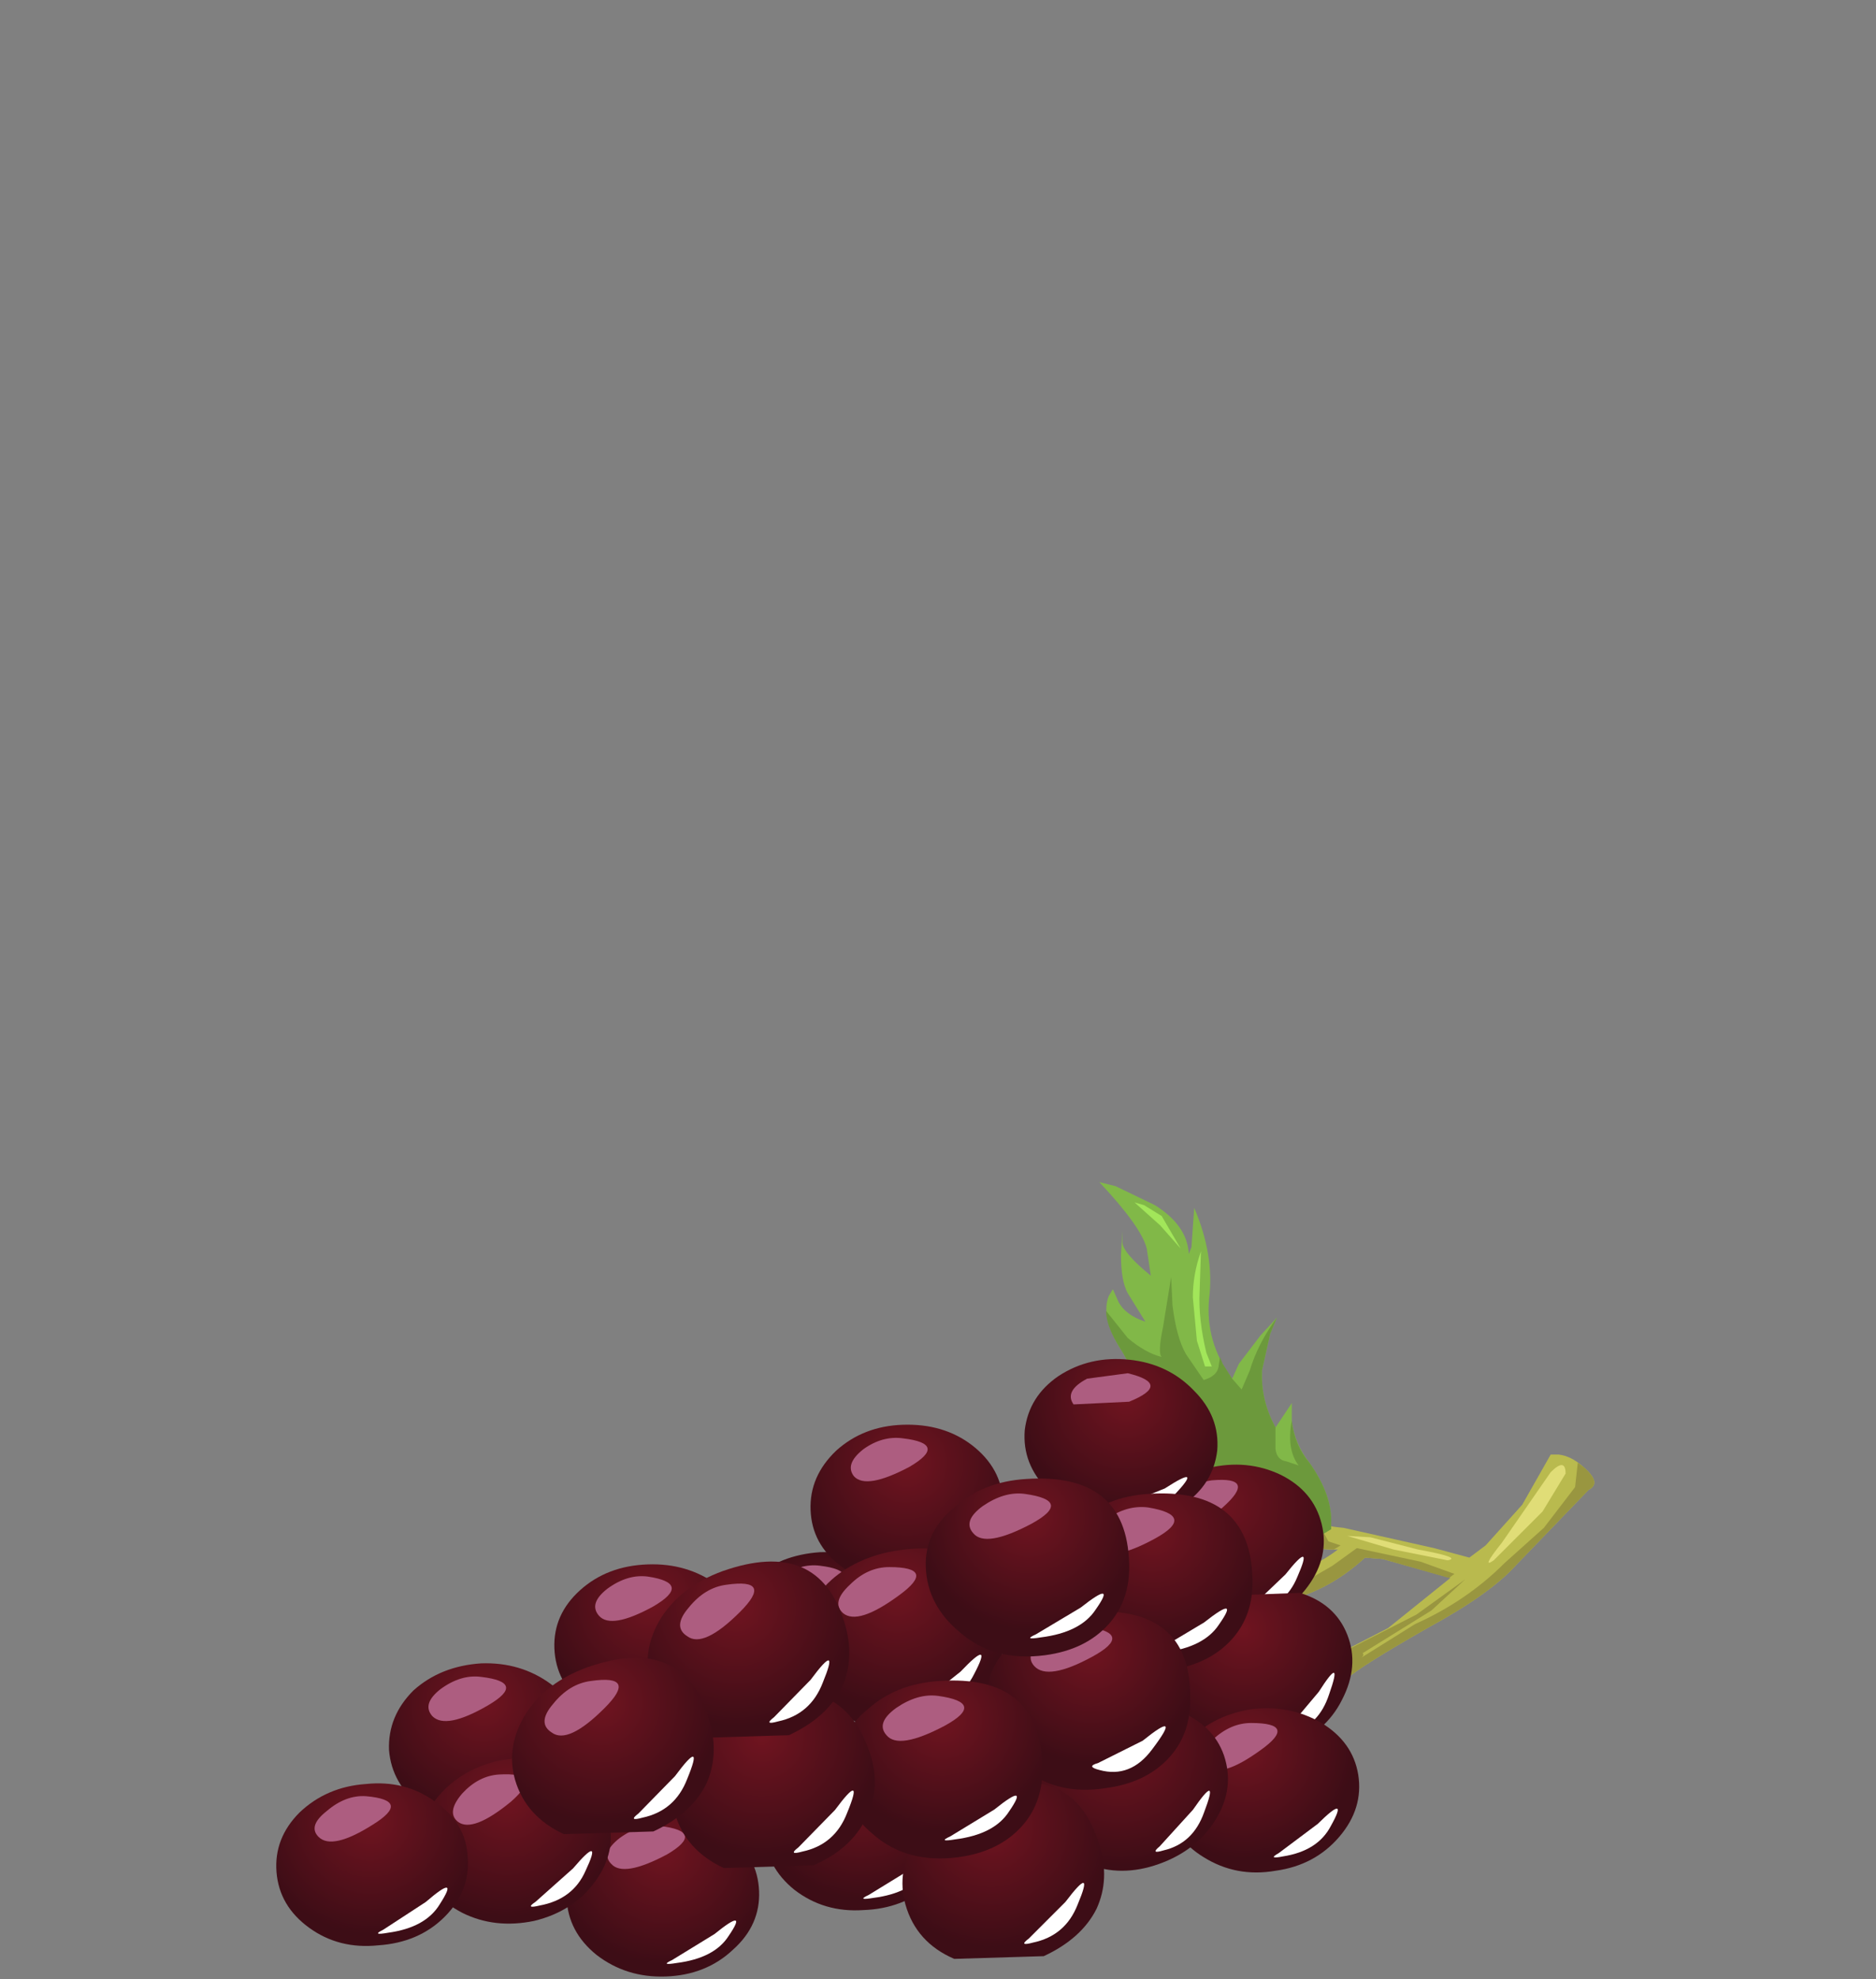 <?xml version="1.0" encoding="UTF-8" standalone="no"?>
<svg xmlns:xlink="http://www.w3.org/1999/xlink" height="73.0px" width="69.2px" xmlns="http://www.w3.org/2000/svg">
  <rect width="100%" height="100%" fill="#808080" stroke="none"/>
  <g transform="matrix(1.0, 0.0, 0.0, 1.0, 0.0, 0.0)">
    <use height="20.55" transform="matrix(1.0, 0.0, 0.0, 1.0, 26.8, 43.6)" width="32.0" xlink:href="#shape0"/>
    <use height="1.6" transform="matrix(1.0, 0.0, 0.0, 1.0, 30.5, 61.25)" width="2.55" xlink:href="#sprite0"/>
    <use height="6.0" transform="matrix(1.0, 0.0, 0.0, 1.0, 20.45, 57.7)" width="7.1" xlink:href="#shape2"/>
    <use height="1.65" transform="matrix(1.0, 0.0, 0.0, 1.0, 24.15, 61.6)" width="2.55" xlink:href="#sprite1"/>
    <use height="6.0" transform="matrix(1.0, 0.0, 0.0, 1.0, 29.9, 52.55)" width="7.1" xlink:href="#shape3"/>
    <use height="1.6" transform="matrix(1.0, 0.0, 0.0, 1.0, 33.55, 56.5)" width="2.55" xlink:href="#sprite2"/>
    <use height="6.05" transform="matrix(1.0, 0.0, 0.0, 1.0, 20.9, 66.85)" width="7.1" xlink:href="#shape4"/>
    <use height="1.6" transform="matrix(1.0, 0.0, 0.0, 1.0, 24.6, 70.85)" width="2.55" xlink:href="#sprite3"/>
    <use height="6.0" transform="matrix(1.0, 0.0, 0.0, 1.0, 14.35, 61.35)" width="7.1" xlink:href="#shape5"/>
    <use height="1.65" transform="matrix(1.0, 0.0, 0.0, 1.0, 18.1, 65.25)" width="2.55" xlink:href="#sprite4"/>
    <use height="6.1" transform="matrix(1.0, 0.0, 0.0, 1.0, 15.45, 64.85)" width="7.1" xlink:href="#shape6"/>
    <use height="2.05" transform="matrix(1.0, 0.0, 0.0, 1.0, 19.6, 68.3)" width="2.25" xlink:href="#sprite5"/>
    <use height="5.95" transform="matrix(1.0, 0.0, 0.0, 1.0, 10.2, 65.8)" width="7.05" xlink:href="#shape7"/>
    <use height="1.7" transform="matrix(1.0, 0.0, 0.0, 1.0, 13.95, 69.6)" width="2.55" xlink:href="#sprite6"/>
    <use height="6.0" transform="matrix(1.0, 0.0, 0.0, 1.0, 28.2, 64.45)" width="7.1" xlink:href="#shape8"/>
    <use height="1.6" transform="matrix(1.0, 0.0, 0.0, 1.0, 31.85, 68.45)" width="2.55" xlink:href="#sprite7"/>
    <use height="6.1" transform="matrix(1.0, 0.0, 0.0, 1.0, 41.75, 54.0)" width="7.1" xlink:href="#shape9"/>
    <use height="2.1" transform="matrix(1.0, 0.0, 0.0, 1.0, 45.95, 57.4)" width="2.15" xlink:href="#sprite8"/>
    <use height="5.95" transform="matrix(1.0, 0.0, 0.0, 1.0, 37.8, 50.15)" width="7.1" xlink:href="#shape10"/>
    <use height="1.3" transform="matrix(1.0, 0.0, 0.0, 1.0, 41.15, 54.5)" width="2.65" xlink:href="#sprite9"/>
    <use height="6.2" transform="matrix(1.0, 0.0, 0.0, 1.0, 42.9, 58.55)" width="7.0" xlink:href="#shape12"/>
    <use height="2.25" transform="matrix(1.0, 0.0, 0.0, 1.0, 47.4, 61.7)" width="1.85" xlink:href="#sprite10"/>
    <use height="6.05" transform="matrix(1.0, 0.0, 0.0, 1.0, 43.0, 63.0)" width="7.15" xlink:href="#shape13"/>
    <use height="1.8" transform="matrix(1.0, 0.0, 0.0, 1.0, 47.0, 66.7)" width="2.35" xlink:href="#sprite11"/>
    <use height="6.15" transform="matrix(1.0, 0.0, 0.0, 1.0, 38.25, 62.85)" width="7.05" xlink:href="#shape14"/>
    <use height="2.25" transform="matrix(1.0, 0.0, 0.0, 1.0, 42.65, 66.05)" width="2.0" xlink:href="#sprite12"/>
    <use height="6.85" transform="matrix(1.0, 0.0, 0.0, 1.0, 33.3, 65.75)" width="7.45" xlink:href="#shape15"/>
    <use height="2.25" transform="matrix(1.0, 0.0, 0.0, 1.0, 37.8, 69.45)" width="2.2" xlink:href="#sprite13"/>
    <use height="6.7" transform="matrix(1.0, 0.0, 0.0, 1.0, 29.5, 57.1)" width="7.5" xlink:href="#shape16"/>
    <use height="2.0" transform="matrix(1.0, 0.0, 0.0, 1.0, 33.75, 61.05)" width="2.45" xlink:href="#sprite14"/>
    <use height="6.55" transform="matrix(1.0, 0.0, 0.0, 1.0, 38.7, 55.1)" width="7.5" xlink:href="#shape17"/>
    <use height="1.65" transform="matrix(1.0, 0.0, 0.0, 1.0, 42.55, 59.35)" width="2.7" xlink:href="#sprite15"/>
    <use height="6.55" transform="matrix(1.0, 0.0, 0.0, 1.0, 36.4, 59.45)" width="7.5" xlink:href="#shape18"/>
    <use height="1.65" transform="matrix(1.0, 0.0, 0.0, 1.0, 40.3, 63.7)" width="2.7" xlink:href="#sprite16"/>
    <use height="6.55" transform="matrix(1.0, 0.0, 0.0, 1.0, 34.15, 54.55)" width="7.5" xlink:href="#shape19"/>
    <use height="1.65" transform="matrix(1.0, 0.0, 0.0, 1.0, 38.0, 58.8)" width="2.7" xlink:href="#sprite17"/>
    <use height="6.55" transform="matrix(1.0, 0.0, 0.0, 1.0, 30.95, 62.0)" width="7.5" xlink:href="#shape19"/>
    <use height="1.65" transform="matrix(1.0, 0.0, 0.0, 1.0, 34.85, 66.25)" width="2.65" xlink:href="#sprite18"/>
    <use height="6.85" transform="matrix(1.0, 0.0, 0.0, 1.0, 24.8, 62.4)" width="7.45" xlink:href="#shape20"/>
    <use height="2.3" transform="matrix(1.0, 0.0, 0.0, 1.0, 29.3, 66.05)" width="2.2" xlink:href="#sprite19"/>
    <use height="6.85" transform="matrix(1.0, 0.0, 0.0, 1.0, 23.9, 57.6)" width="7.45" xlink:href="#shape21"/>
    <use height="2.3" transform="matrix(1.0, 0.0, 0.0, 1.0, 28.4, 61.25)" width="2.2" xlink:href="#sprite20"/>
    <use height="6.85" transform="matrix(1.0, 0.0, 0.0, 1.0, 18.9, 61.15)" width="7.45" xlink:href="#shape21"/>
    <use height="2.3" transform="matrix(1.0, 0.0, 0.0, 1.0, 23.4, 64.8)" width="2.2" xlink:href="#sprite21"/>
  </g>
  <defs>
    <g id="shape0" transform="matrix(1.0, 0.0, 0.0, 1.0, -26.8, -43.6)">
      <path d="M58.6 54.95 L55.9 57.75 Q54.95 58.8 52.65 60.05 50.2 61.45 49.7 61.9 L48.25 63.5 47.8 64.15 47.8 61.8 51.2 60.05 53.5 58.2 51.0 57.5 50.35 57.45 Q49.1 58.6 47.6 59.0 L46.15 59.4 46.0 58.4 46.95 58.3 Q48.45 57.85 49.35 57.15 48.3 57.2 47.25 56.65 L45.85 55.55 45.15 54.9 46.6 55.55 Q48.3 56.25 49.55 56.35 L52.9 57.1 54.2 57.45 54.8 57.0 56.15 55.5 57.2 53.65 57.5 53.65 Q57.95 53.7 58.4 54.1 59.1 54.7 58.6 54.95" fill="#b9ba4e" fill-rule="evenodd" stroke="none"/>
      <path d="M49.2 57.15 Q48.15 57.15 47.25 56.65 L46.95 56.45 47.95 56.0 48.65 56.2 49.0 56.85 49.45 57.0 49.2 57.15" fill="#999640" fill-rule="evenodd" stroke="none"/>
      <path d="M58.4 54.1 Q59.1 54.7 58.6 54.95 L55.9 57.75 Q54.95 58.8 52.65 60.05 50.2 61.45 49.7 61.9 L48.25 63.5 47.8 64.15 47.8 61.8 49.8 60.8 Q50.5 60.95 50.2 61.15 L52.2 59.9 Q54.1 59.05 55.5 57.65 L56.95 56.35 58.1 54.85 58.2 53.95 58.4 54.1" fill="#999640" fill-rule="evenodd" stroke="none"/>
      <path d="M52.4 57.6 L53.65 58.05 53.45 58.2 51.0 57.5 50.35 57.45 Q49.1 58.6 47.6 59.0 L46.15 59.4 46.0 58.35 46.95 58.3 47.7 58.0 47.7 58.5 48.2 58.3 49.15 57.75 50.05 57.1 52.4 57.6" fill="#999640" fill-rule="evenodd" stroke="none"/>
      <path d="M54.05 58.25 L52.8 59.4 49.9 61.2 49.8 60.8 52.25 59.55 54.05 58.25" fill="#999640" fill-rule="evenodd" stroke="none"/>
      <path d="M57.75 54.35 L56.9 55.75 55.1 57.55 Q54.6 57.9 55.4 56.9 L57.2 54.3 Q57.75 53.75 57.75 54.35" fill="#e0dd77" fill-rule="evenodd" stroke="none"/>
      <path d="M51.4 57.15 L49.7 56.65 50.55 56.7 52.3 57.15 Q53.95 57.45 53.4 57.55 L51.4 57.15" fill="#e0dd77" fill-rule="evenodd" stroke="none"/>
      <path d="M47.1 48.6 L46.85 49.2 46.55 50.55 Q46.5 51.65 47.05 52.65 L47.65 51.75 47.65 52.4 Q47.75 53.25 48.3 53.95 49.15 55.15 49.1 56.2 L49.1 56.4 47.15 57.6 44.25 57.45 Q43.55 57.2 43.0 56.1 42.55 55.1 42.5 54.25 42.35 51.3 41.3 49.7 40.6 48.55 40.9 47.8 L41.05 47.55 41.25 48.0 Q41.5 48.5 42.25 48.75 L41.6 47.7 Q41.35 47.25 41.35 46.3 L41.4 45.4 41.4 45.8 Q41.4 46.2 42.45 47.05 L42.3 46.05 Q42.1 45.25 40.55 43.6 L41.15 43.75 42.6 44.45 Q43.8 45.2 43.85 46.25 L43.95 46.0 44.05 44.55 Q44.8 46.3 44.6 47.9 44.45 49.5 45.45 50.85 L45.7 50.3 46.5 49.25 47.1 48.6" fill="#81b848" fill-rule="evenodd" stroke="none"/>
      <path d="M47.1 48.6 L46.85 49.2 46.55 50.55 Q46.5 51.65 47.05 52.65 L47.05 53.45 Q47.1 53.85 47.45 53.9 L47.9 54.05 Q47.45 53.45 47.65 52.4 47.75 53.3 48.3 53.95 49.15 55.15 49.1 56.2 L49.1 56.4 47.15 57.6 44.25 57.45 Q43.55 57.2 43.0 56.1 42.55 55.1 42.5 54.25 42.35 51.3 41.3 49.7 40.8 48.9 40.8 48.35 L41.6 49.35 Q42.25 49.9 42.85 50.05 42.7 49.9 42.9 48.95 L43.2 47.1 43.25 48.15 Q43.4 49.35 43.75 49.95 L44.4 50.9 Q44.9 50.75 44.95 50.4 L45.0 50.05 45.1 50.3 45.45 50.85 45.8 51.25 46.1 50.55 Q46.4 49.55 47.1 48.6" fill="#6c993c" fill-rule="evenodd" stroke="none"/>
      <path d="M43.55 46.05 L42.8 45.2 41.85 44.35 42.2 44.45 42.85 44.85 43.55 46.05" fill="#a2e65a" fill-rule="evenodd" stroke="none"/>
      <path d="M44.5 49.9 L44.7 50.4 44.45 50.4 44.15 49.45 44.0 47.85 Q44.0 47.0 44.3 46.15 L44.25 47.65 Q44.2 48.65 44.5 49.9" fill="#a2e65a" fill-rule="evenodd" stroke="none"/>
      <path d="M33.9 60.15 Q33.95 61.4 32.95 62.3 31.9 63.25 30.45 63.3 29.0 63.35 27.9 62.5 26.85 61.65 26.8 60.4 26.75 59.15 27.75 58.25 28.75 57.35 30.25 57.25 31.7 57.2 32.8 58.05 33.85 58.9 33.9 60.15" fill="url(#gradient0)" fill-rule="evenodd" stroke="none"/>
      <path d="M30.25 57.75 Q31.9 57.95 30.45 58.8 28.9 59.65 28.45 59.15 28.05 58.75 28.75 58.2 29.5 57.65 30.25 57.75" fill="#ad5d80" fill-rule="evenodd" stroke="none"/>
    </g>
    <radialGradient cx="0" cy="0" gradientTransform="matrix(0.004, 0.0, 0.0, -0.004, 30.35, 60.25)" gradientUnits="userSpaceOnUse" id="gradient0" r="819.2" spreadMethod="pad">
      <stop offset="0.0" stop-color="#701420"/>
      <stop offset="1.0" stop-color="#3d0d16"/>
    </radialGradient>
    <g id="sprite0" transform="matrix(1.0, 0.0, 0.0, 1.0, -0.1, 0.25)">
      <use height="2.25" transform="matrix(1.159, 0.0, 0.0, 0.711, 0.116, -0.263)" width="2.2" xlink:href="#shape1"/>
    </g>
    <g id="shape1" transform="matrix(1.0, 0.0, 0.0, 1.0, -0.1, 0.3)">
      <path d="M2.05 0.5 Q1.6 1.65 0.4 1.9 -0.15 2.05 0.25 1.75 L1.6 0.4 Q2.7 -1.05 2.05 0.5" fill="#ffffff" fill-rule="evenodd" stroke="none"/>
    </g>
    <g id="shape2" transform="matrix(1.0, 0.0, 0.0, 1.0, -20.45, -57.7)">
      <path d="M27.55 60.55 Q27.6 61.8 26.6 62.7 25.55 63.65 24.1 63.7 22.65 63.75 21.55 62.9 20.5 62.05 20.45 60.8 20.4 59.55 21.4 58.65 22.4 57.75 23.9 57.7 25.35 57.65 26.45 58.45 27.5 59.3 27.55 60.55" fill="url(#gradient1)" fill-rule="evenodd" stroke="none"/>
      <path d="M23.9 58.15 Q25.55 58.4 24.1 59.25 22.55 60.1 22.1 59.6 21.7 59.15 22.4 58.6 23.15 58.05 23.9 58.15" fill="#ad5d80" fill-rule="evenodd" stroke="none"/>
    </g>
    <radialGradient cx="0" cy="0" gradientTransform="matrix(9.0E-4, 0.005, 0.005, -9.0E-4, 24.0, 59.05)" gradientUnits="userSpaceOnUse" id="gradient1" r="819.2" spreadMethod="pad">
      <stop offset="0.0" stop-color="#701420"/>
      <stop offset="1.0" stop-color="#3d0d16"/>
    </radialGradient>
    <g id="sprite1" transform="matrix(1.0, 0.0, 0.0, 1.0, -0.1, 0.3)">
      <use height="2.25" transform="matrix(1.159, 0.0, 0.0, 0.733, 0.116, -0.32)" width="2.2" xlink:href="#shape1"/>
    </g>
    <g id="shape3" transform="matrix(1.0, 0.0, 0.0, 1.0, -29.9, -52.55)">
      <path d="M37.0 55.4 Q37.05 56.65 36.05 57.55 35.0 58.5 33.55 58.55 32.1 58.6 31.0 57.75 29.95 56.95 29.9 55.7 29.85 54.45 30.85 53.5 31.85 52.6 33.3 52.55 34.8 52.5 35.85 53.3 36.95 54.15 37.0 55.4" fill="url(#gradient2)" fill-rule="evenodd" stroke="none"/>
      <path d="M33.3 53.05 Q35.0 53.25 33.55 54.1 31.95 54.95 31.5 54.45 31.15 54.0 31.85 53.45 32.55 52.95 33.3 53.05" fill="#ad5d80" fill-rule="evenodd" stroke="none"/>
    </g>
    <radialGradient cx="0" cy="0" gradientTransform="matrix(9.0E-4, 0.005, 0.005, -9.0E-4, 33.45, 53.95)" gradientUnits="userSpaceOnUse" id="gradient2" r="819.2" spreadMethod="pad">
      <stop offset="0.0" stop-color="#701420"/>
      <stop offset="1.0" stop-color="#3d0d16"/>
    </radialGradient>
    <g id="sprite2" transform="matrix(1.0, 0.0, 0.0, 1.0, -0.05, 0.25)">
      <use height="2.25" transform="matrix(1.159, 0.0, 0.0, 0.711, 0.066, -0.263)" width="2.2" xlink:href="#shape1"/>
    </g>
    <g id="shape4" transform="matrix(1.0, 0.0, 0.0, 1.0, -20.9, -66.85)">
      <path d="M28.0 69.75 Q28.05 71.0 27.05 71.9 26.05 72.85 24.55 72.9 23.1 72.95 22.0 72.1 20.95 71.25 20.9 70.0 20.85 68.75 21.85 67.85 22.85 66.95 24.35 66.85 25.8 66.8 26.9 67.65 27.95 68.5 28.0 69.75" fill="url(#gradient3)" fill-rule="evenodd" stroke="none"/>
      <path d="M24.35 67.35 Q26.05 67.55 24.6 68.4 23.0 69.25 22.55 68.75 22.15 68.35 22.85 67.8 23.6 67.25 24.35 67.35" fill="#ad5d80" fill-rule="evenodd" stroke="none"/>
    </g>
    <radialGradient cx="0" cy="0" gradientTransform="matrix(9.0E-4, 0.005, 0.005, -9.0E-4, 24.45, 68.25)" gradientUnits="userSpaceOnUse" id="gradient3" r="819.2" spreadMethod="pad">
      <stop offset="0.0" stop-color="#701420"/>
      <stop offset="1.0" stop-color="#3d0d16"/>
    </radialGradient>
    <g id="sprite3" transform="matrix(1.0, 0.0, 0.0, 1.0, -0.1, 0.25)">
      <use height="2.25" transform="matrix(1.159, 0.0, 0.0, 0.711, 0.116, -0.263)" width="2.2" xlink:href="#shape1"/>
    </g>
    <g id="shape5" transform="matrix(1.0, 0.0, 0.0, 1.0, -14.35, -61.35)">
      <path d="M21.45 64.15 Q21.55 65.4 20.55 66.35 19.55 67.3 18.1 67.35 16.6 67.45 15.55 66.65 14.45 65.8 14.35 64.55 14.3 63.3 15.25 62.35 16.25 61.45 17.75 61.35 19.2 61.3 20.3 62.1 21.4 62.9 21.45 64.15" fill="url(#gradient4)" fill-rule="evenodd" stroke="none"/>
      <path d="M17.75 61.85 Q19.45 62.05 18.0 62.9 16.45 63.8 15.95 63.3 15.55 62.85 16.25 62.3 17.0 61.75 17.75 61.85" fill="#ad5d80" fill-rule="evenodd" stroke="none"/>
    </g>
    <radialGradient cx="0" cy="0" gradientTransform="matrix(0.001, 0.005, 0.005, -0.001, 17.85, 62.75)" gradientUnits="userSpaceOnUse" id="gradient4" r="819.2" spreadMethod="pad">
      <stop offset="0.0" stop-color="#701420"/>
      <stop offset="1.0" stop-color="#3d0d16"/>
    </radialGradient>
    <g id="sprite4" transform="matrix(1.0, 0.0, 0.0, 1.0, -0.05, 0.25)">
      <use height="2.25" transform="matrix(1.159, 0.0, 0.0, 0.733, 0.066, -0.27)" width="2.2" xlink:href="#shape1"/>
    </g>
    <g id="shape6" transform="matrix(1.0, 0.0, 0.0, 1.0, -15.45, -64.85)">
      <path d="M22.45 67.1 Q22.75 68.3 21.95 69.4 21.15 70.5 19.7 70.85 18.25 71.15 17.05 70.55 15.8 69.9 15.55 68.7 15.25 67.5 16.05 66.4 16.9 65.3 18.35 64.95 19.8 64.65 21.0 65.3 22.2 65.9 22.45 67.1" fill="url(#gradient5)" fill-rule="evenodd" stroke="none"/>
      <path d="M18.4 65.45 Q20.1 65.35 18.85 66.45 17.45 67.6 16.9 67.2 16.45 66.85 17.05 66.15 17.65 65.5 18.4 65.45" fill="#ad5d80" fill-rule="evenodd" stroke="none"/>
    </g>
    <radialGradient cx="0" cy="0" gradientTransform="matrix(0.002, 0.005, 0.005, -0.002, 18.7, 66.3)" gradientUnits="userSpaceOnUse" id="gradient5" r="819.2" spreadMethod="pad">
      <stop offset="0.0" stop-color="#701420"/>
      <stop offset="1.0" stop-color="#3d0d16"/>
    </radialGradient>
    <g id="sprite5" transform="matrix(1.0, 0.0, 0.0, 1.0, -0.05, 0.35)">
      <use height="2.25" transform="matrix(1.023, 0.0, 0.0, 0.911, 0.052, -0.373)" width="2.2" xlink:href="#shape1"/>
    </g>
    <g id="shape7" transform="matrix(1.0, 0.0, 0.0, 1.0, -10.2, -65.8)">
      <path d="M17.25 68.5 Q17.35 69.75 16.4 70.7 15.45 71.65 13.95 71.75 12.5 71.9 11.4 71.1 10.3 70.3 10.2 69.05 10.1 67.8 11.05 66.85 12.05 65.9 13.5 65.8 14.95 65.65 16.05 66.45 17.2 67.25 17.25 68.5" fill="url(#gradient6)" fill-rule="evenodd" stroke="none"/>
      <path d="M13.5 66.25 Q15.2 66.4 13.75 67.3 12.25 68.25 11.75 67.75 11.35 67.35 12.05 66.8 12.75 66.2 13.5 66.25" fill="#ad5d80" fill-rule="evenodd" stroke="none"/>
    </g>
    <radialGradient cx="0" cy="0" gradientTransform="matrix(0.001, 0.005, 0.005, -0.001, 13.65, 67.15)" gradientUnits="userSpaceOnUse" id="gradient6" r="819.2" spreadMethod="pad">
      <stop offset="0.0" stop-color="#701420"/>
      <stop offset="1.0" stop-color="#3d0d16"/>
    </radialGradient>
    <g id="sprite6" transform="matrix(1.0, 0.0, 0.0, 1.0, -0.05, 0.3)">
      <use height="2.25" transform="matrix(1.159, 0.0, 0.0, 0.756, 0.066, -0.277)" width="2.2" xlink:href="#shape1"/>
    </g>
    <g id="shape8" transform="matrix(1.0, 0.0, 0.0, 1.0, -28.2, -64.45)">
      <path d="M35.3 67.35 Q35.35 68.6 34.35 69.5 33.3 70.4 31.85 70.45 30.4 70.55 29.3 69.7 28.25 68.85 28.2 67.6 28.15 66.35 29.15 65.45 30.15 64.55 31.6 64.45 33.1 64.4 34.2 65.25 35.25 66.1 35.3 67.35" fill="url(#gradient7)" fill-rule="evenodd" stroke="none"/>
      <path d="M31.6 64.95 Q33.3 65.15 31.85 66.0 30.25 66.85 29.8 66.35 29.45 65.9 30.15 65.4 30.85 64.85 31.6 64.95" fill="#ffffff" fill-rule="evenodd" stroke="none"/>
    </g>
    <radialGradient cx="0" cy="0" gradientTransform="matrix(9.0E-4, 0.005, 0.005, -9.0E-4, 31.75, 65.85)" gradientUnits="userSpaceOnUse" id="gradient7" r="819.2" spreadMethod="pad">
      <stop offset="0.0" stop-color="#701420"/>
      <stop offset="1.0" stop-color="#3d0d16"/>
    </radialGradient>
    <g id="sprite7" transform="matrix(1.0, 0.0, 0.0, 1.0, -0.05, 0.25)">
      <use height="2.25" transform="matrix(1.159, 0.0, 0.0, 0.711, 0.066, -0.263)" width="2.2" xlink:href="#shape1"/>
    </g>
    <g id="shape9" transform="matrix(1.0, 0.0, 0.0, 1.0, -41.75, -54.0)">
      <path d="M48.75 56.2 Q49.05 57.4 48.25 58.5 47.45 59.6 46.0 59.95 L43.35 59.7 Q42.15 59.1 41.85 57.9 41.55 56.7 42.35 55.6 43.15 54.5 44.55 54.15 46.0 53.8 47.25 54.4 48.45 55.0 48.75 56.2" fill="url(#gradient8)" fill-rule="evenodd" stroke="none"/>
      <path d="M44.7 54.6 Q46.4 54.45 45.1 55.6 43.75 56.8 43.2 56.35 42.75 56.0 43.35 55.35 43.95 54.7 44.7 54.6" fill="#ad5d80" fill-rule="evenodd" stroke="none"/>
    </g>
    <radialGradient cx="0" cy="0" gradientTransform="matrix(0.002, 0.005, 0.005, -0.002, 44.95, 55.45)" gradientUnits="userSpaceOnUse" id="gradient8" r="819.2" spreadMethod="pad">
      <stop offset="0.0" stop-color="#701420"/>
      <stop offset="1.0" stop-color="#3d0d16"/>
    </radialGradient>
    <g id="sprite8" transform="matrix(1.0, 0.0, 0.0, 1.0, -0.1, 0.35)">
      <use height="2.25" transform="matrix(0.977, 0.0, 0.0, 0.933, 0.098, -0.33)" width="2.2" xlink:href="#shape1"/>
    </g>
    <g id="shape10" transform="matrix(1.0, 0.0, 0.0, 1.0, -37.8, -50.15)">
      <path d="M44.9 53.5 Q44.75 54.75 43.65 55.5 42.5 56.25 41.05 56.1 39.6 55.95 38.65 54.95 37.7 54.0 37.8 52.75 37.95 51.5 39.05 50.75 40.2 50.0 41.65 50.15 43.1 50.3 44.05 51.3 45.0 52.25 44.9 53.5" fill="url(#gradient9)" fill-rule="evenodd" stroke="none"/>
      <path d="M41.6 50.65 Q43.25 51.05 41.65 51.7 L39.6 51.8 Q39.25 51.3 40.1 50.85 L41.6 50.65" fill="#ad5d80" fill-rule="evenodd" stroke="none"/>
    </g>
    <radialGradient cx="0" cy="0" gradientTransform="matrix(2.0E-4, 0.005, 0.005, -2.0E-4, 41.55, 51.55)" gradientUnits="userSpaceOnUse" id="gradient9" r="819.2" spreadMethod="pad">
      <stop offset="0.0" stop-color="#701420"/>
      <stop offset="1.0" stop-color="#3d0d16"/>
    </radialGradient>
    <g id="sprite9" transform="matrix(1.0, 0.0, 0.0, 1.0, -0.1, 0.15)">
      <use height="1.3" transform="matrix(0.982, 0.0, 0.0, 1.0, 0.098, -0.15)" width="2.7" xlink:href="#shape11"/>
    </g>
    <g id="shape11" transform="matrix(1.0, 0.0, 0.0, 1.0, -0.1, 0.2)">
      <path d="M2.3 0.45 Q1.5 1.3 0.35 1.05 -0.15 0.95 0.3 0.85 L1.95 0.2 Q3.45 -0.75 2.3 0.45" fill="#ffffff" fill-rule="evenodd" stroke="none"/>
    </g>
    <g id="shape12" transform="matrix(1.0, 0.0, 0.0, 1.0, -42.9, -58.55)">
      <path d="M49.7 60.3 Q50.15 61.45 49.5 62.7 48.9 63.9 47.5 64.45 L44.85 64.55 Q43.55 64.1 43.1 62.95 42.65 61.8 43.3 60.6 43.9 59.4 45.3 58.85 L47.95 58.75 Q49.25 59.15 49.7 60.3" fill="url(#gradient10)" fill-rule="evenodd" stroke="none"/>
    </g>
    <radialGradient cx="0" cy="0" gradientTransform="matrix(0.003, 0.004, 0.004, -0.003, 45.85, 60.1)" gradientUnits="userSpaceOnUse" id="gradient10" r="819.2" spreadMethod="pad">
      <stop offset="0.0" stop-color="#701420"/>
      <stop offset="1.0" stop-color="#3d0d16"/>
    </radialGradient>
    <g id="sprite10" transform="matrix(1.0, 0.0, 0.0, 1.0, -0.1, 0.3)">
      <use height="2.25" transform="matrix(0.841, 0.0, 0.0, 1.0, 0.084, -0.3)" width="2.2" xlink:href="#shape1"/>
    </g>
    <g id="shape13" transform="matrix(1.0, 0.0, 0.0, 1.0, -43.0, -63.0)">
      <path d="M50.1 65.45 Q50.3 66.7 49.4 67.75 48.5 68.8 47.05 69.0 45.6 69.25 44.4 68.5 43.25 67.8 43.05 66.55 42.85 65.35 43.75 64.3 44.65 63.3 46.1 63.05 47.55 62.85 48.75 63.55 49.9 64.25 50.1 65.45" fill="url(#gradient11)" fill-rule="evenodd" stroke="none"/>
      <path d="M46.15 63.55 Q47.9 63.55 46.5 64.55 45.05 65.6 44.55 65.15 44.1 64.75 44.75 64.15 45.4 63.55 46.15 63.55" fill="#ad5d80" fill-rule="evenodd" stroke="none"/>
    </g>
    <radialGradient cx="0" cy="0" gradientTransform="matrix(0.003, 0.004, 0.004, -0.003, 45.85, 64.45)" gradientUnits="userSpaceOnUse" id="gradient11" r="819.2" spreadMethod="pad">
      <stop offset="0.0" stop-color="#701420"/>
      <stop offset="1.0" stop-color="#3d0d16"/>
    </radialGradient>
    <g id="sprite11" transform="matrix(1.0, 0.0, 0.0, 1.0, -0.1, 0.25)">
      <use height="2.25" transform="matrix(1.068, 0.0, 0.0, 0.8, 0.107, -0.24)" width="2.2" xlink:href="#shape1"/>
    </g>
    <g id="shape14" transform="matrix(1.0, 0.0, 0.0, 1.0, -38.25, -62.85)">
      <path d="M45.15 64.75 Q45.55 65.95 44.85 67.1 44.15 68.25 42.75 68.75 41.35 69.25 40.1 68.75 38.8 68.25 38.4 67.05 38.0 65.9 38.7 64.7 39.4 63.55 40.8 63.1 42.2 62.6 43.45 63.1 44.75 63.6 45.15 64.75" fill="url(#gradient12)" fill-rule="evenodd" stroke="none"/>
      <path d="M40.95 63.55 Q42.6 63.25 41.45 64.5 40.2 65.8 39.6 65.4 39.1 65.1 39.7 64.4 40.2 63.65 40.95 63.55" fill="#ffffff" fill-rule="evenodd" stroke="none"/>
    </g>
    <radialGradient cx="0" cy="0" gradientTransform="matrix(0.002, 0.005, 0.005, -0.002, 41.3, 64.4)" gradientUnits="userSpaceOnUse" id="gradient12" r="819.2" spreadMethod="pad">
      <stop offset="0.0" stop-color="#701420"/>
      <stop offset="1.0" stop-color="#3d0d16"/>
    </radialGradient>
    <g id="sprite12" transform="matrix(1.0, 0.0, 0.0, 1.0, -0.1, 0.35)">
      <use height="2.25" transform="matrix(0.909, 0.0, 0.0, 1.0, 0.091, -0.35)" width="2.2" xlink:href="#shape1"/>
    </g>
    <g id="shape15" transform="matrix(1.0, 0.0, 0.0, 1.0, -33.3, -65.75)">
      <path d="M40.55 68.05 Q40.95 69.3 40.45 70.4 39.9 71.5 38.5 72.15 L35.2 72.25 Q33.8 71.65 33.4 70.25 33.05 69.0 33.8 67.8 34.6 66.65 36.05 66.1 39.6 64.85 40.55 68.05" fill="url(#gradient13)" fill-rule="evenodd" stroke="none"/>
    </g>
    <radialGradient cx="0" cy="0" gradientTransform="matrix(0.002, 0.005, 0.005, -0.002, 36.55, 67.4)" gradientUnits="userSpaceOnUse" id="gradient13" r="819.2" spreadMethod="pad">
      <stop offset="0.0" stop-color="#701420"/>
      <stop offset="1.0" stop-color="#3d0d16"/>
    </radialGradient>
    <g id="sprite13" transform="matrix(1.0, 0.0, 0.0, 1.0, -0.1, 0.3)">
      <use height="2.25" transform="matrix(1.0, 0.0, 0.0, 1.0, 0.1, -0.3)" width="2.2" xlink:href="#shape1"/>
    </g>
    <g id="shape16" transform="matrix(1.0, 0.0, 0.0, 1.0, -29.5, -57.1)">
      <path d="M36.95 59.8 Q37.2 61.15 36.5 62.15 35.85 63.15 34.35 63.6 32.5 64.15 31.1 63.25 29.8 62.45 29.55 61.0 29.35 59.7 30.3 58.65 31.2 57.6 32.75 57.25 36.5 56.5 36.95 59.8" fill="url(#gradient14)" fill-rule="evenodd" stroke="none"/>
      <path d="M32.8 57.8 Q34.6 57.8 33.15 58.85 31.65 59.95 31.1 59.5 30.65 59.1 31.35 58.45 32.0 57.8 32.8 57.8" fill="#ad5d80" fill-rule="evenodd" stroke="none"/>
    </g>
    <radialGradient cx="0" cy="0" gradientTransform="matrix(0.002, 0.005, 0.005, -0.002, 33.1, 58.65)" gradientUnits="userSpaceOnUse" id="gradient14" r="819.2" spreadMethod="pad">
      <stop offset="0.0" stop-color="#701420"/>
      <stop offset="1.0" stop-color="#3d0d16"/>
    </radialGradient>
    <g id="sprite14" transform="matrix(1.0, 0.0, 0.0, 1.0, -0.1, 0.3)">
      <use height="2.25" transform="matrix(1.114, 0.0, 0.0, 0.889, 0.111, -0.317)" width="2.2" xlink:href="#shape1"/>
    </g>
    <g id="shape17" transform="matrix(1.0, 0.0, 0.0, 1.0, -38.7, -55.1)">
      <path d="M46.2 58.2 Q46.25 59.55 45.45 60.45 44.6 61.4 43.1 61.6 41.2 61.85 39.9 60.75 38.75 59.8 38.7 58.35 38.65 57.05 39.75 56.15 40.8 55.2 42.35 55.1 46.1 54.85 46.2 58.2" fill="url(#gradient15)" fill-rule="evenodd" stroke="none"/>
      <path d="M42.35 55.6 Q44.15 55.9 42.6 56.75 40.95 57.65 40.45 57.1 40.0 56.65 40.8 56.05 41.55 55.5 42.35 55.6" fill="#ad5d80" fill-rule="evenodd" stroke="none"/>
    </g>
    <radialGradient cx="0" cy="0" gradientTransform="matrix(9.0E-4, 0.005, 0.005, -9.0E-4, 42.5, 56.5)" gradientUnits="userSpaceOnUse" id="gradient15" r="819.2" spreadMethod="pad">
      <stop offset="0.0" stop-color="#701420"/>
      <stop offset="1.0" stop-color="#3d0d16"/>
    </radialGradient>
    <g id="sprite15" transform="matrix(1.0, 0.0, 0.0, 1.0, -0.1, 0.25)">
      <use height="2.25" transform="matrix(1.227, 0.0, 0.0, 0.733, 0.123, -0.27)" width="2.2" xlink:href="#shape1"/>
    </g>
    <g id="shape18" transform="matrix(1.0, 0.0, 0.0, 1.0, -36.4, -59.45)">
      <path d="M43.9 62.55 Q43.95 63.9 43.15 64.8 42.3 65.75 40.8 65.95 38.95 66.25 37.65 65.15 36.45 64.2 36.4 62.75 36.35 61.45 37.45 60.5 38.5 59.55 40.1 59.45 43.9 59.2 43.9 62.55" fill="url(#gradient16)" fill-rule="evenodd" stroke="none"/>
      <path d="M40.1 60.0 Q41.85 60.25 40.3 61.1 38.65 62.0 38.15 61.45 37.75 61.0 38.55 60.45 39.3 59.9 40.1 60.0" fill="#ad5d80" fill-rule="evenodd" stroke="none"/>
    </g>
    <radialGradient cx="0" cy="0" gradientTransform="matrix(9.0E-4, 0.005, 0.005, -9.0E-4, 40.25, 60.85)" gradientUnits="userSpaceOnUse" id="gradient16" r="819.2" spreadMethod="pad">
      <stop offset="0.0" stop-color="#701420"/>
      <stop offset="1.0" stop-color="#3d0d16"/>
    </radialGradient>
    <g id="sprite16" transform="matrix(1.0, 0.0, 0.0, 1.0, -0.1, 0.25)">
      <use height="1.3" transform="matrix(1.0, 0.0, 0.0, 1.269, 0.1, -0.254)" width="2.7" xlink:href="#shape11"/>
    </g>
    <g id="shape19" transform="matrix(1.0, 0.0, 0.0, 1.0, -30.95, -62.0)">
      <path d="M38.45 65.1 Q38.5 66.45 37.7 67.35 36.85 68.3 35.35 68.5 33.45 68.75 32.2 67.65 31.0 66.65 30.95 65.25 30.9 63.95 32.0 63.05 33.05 62.1 34.65 62.0 38.35 61.75 38.45 65.1" fill="url(#gradient17)" fill-rule="evenodd" stroke="none"/>
      <path d="M34.6 62.55 Q36.4 62.8 34.85 63.65 33.15 64.55 32.7 64.0 32.3 63.55 33.05 63.0 33.85 62.45 34.6 62.55" fill="#ad5d80" fill-rule="evenodd" stroke="none"/>
    </g>
    <radialGradient cx="0" cy="0" gradientTransform="matrix(9.0E-4, 0.005, 0.005, -9.0E-4, 34.75, 63.4)" gradientUnits="userSpaceOnUse" id="gradient17" r="819.2" spreadMethod="pad">
      <stop offset="0.0" stop-color="#701420"/>
      <stop offset="1.0" stop-color="#3d0d16"/>
    </radialGradient>
    <g id="sprite17" transform="matrix(1.0, 0.0, 0.0, 1.0, -0.1, 0.25)">
      <use height="2.25" transform="matrix(1.227, 0.0, 0.0, 0.733, 0.123, -0.27)" width="2.2" xlink:href="#shape1"/>
    </g>
    <g id="sprite18" transform="matrix(1.0, 0.0, 0.0, 1.0, -0.15, 0.25)">
      <use height="2.25" transform="matrix(1.204, 0.0, 0.0, 0.733, 0.171, -0.27)" width="2.2" xlink:href="#shape1"/>
    </g>
    <g id="shape20" transform="matrix(1.0, 0.0, 0.0, 1.0, -24.8, -62.4)">
      <path d="M32.1 64.7 Q32.5 65.95 31.95 67.05 31.4 68.2 30.0 68.8 L26.7 68.9 Q25.3 68.25 24.9 66.9 24.55 65.65 25.3 64.45 26.05 63.3 27.55 62.75 31.05 61.5 32.1 64.7" fill="url(#gradient18)" fill-rule="evenodd" stroke="none"/>
    </g>
    <radialGradient cx="0" cy="0" gradientTransform="matrix(0.002, 0.005, 0.005, -0.002, 28.1, 64.05)" gradientUnits="userSpaceOnUse" id="gradient18" r="819.2" spreadMethod="pad">
      <stop offset="0.0" stop-color="#701420"/>
      <stop offset="1.0" stop-color="#3d0d16"/>
    </radialGradient>
    <g id="sprite19" transform="matrix(1.0, 0.0, 0.0, 1.0, -0.05, 0.35)">
      <use height="2.25" transform="matrix(1.0, 0.0, 0.0, 1.022, 0.05, -0.357)" width="2.2" xlink:href="#shape1"/>
    </g>
    <g id="shape21" transform="matrix(1.0, 0.0, 0.0, 1.0, -18.9, -61.15)">
      <path d="M26.15 63.4 Q26.55 64.7 26.05 65.8 25.5 66.9 24.1 67.55 L20.8 67.65 Q19.4 67.0 19.0 65.65 18.65 64.4 19.4 63.2 20.15 62.05 21.65 61.5 25.2 60.25 26.15 63.4" fill="url(#gradient19)" fill-rule="evenodd" stroke="none"/>
      <path d="M21.8 62.0 Q23.55 61.75 22.3 63.0 20.95 64.35 20.35 63.9 19.8 63.55 20.4 62.85 21.0 62.1 21.8 62.0" fill="#ad5d80" fill-rule="evenodd" stroke="none"/>
    </g>
    <radialGradient cx="0" cy="0" gradientTransform="matrix(0.002, 0.005, 0.005, -0.002, 22.15, 62.8)" gradientUnits="userSpaceOnUse" id="gradient19" r="819.2" spreadMethod="pad">
      <stop offset="0.0" stop-color="#701420"/>
      <stop offset="1.0" stop-color="#3d0d16"/>
    </radialGradient>
    <g id="sprite20" transform="matrix(1.0, 0.0, 0.0, 1.0, -0.05, 0.35)">
      <use height="2.25" transform="matrix(1.0, 0.0, 0.0, 1.022, 0.05, -0.357)" width="2.2" xlink:href="#shape1"/>
    </g>
    <g id="sprite21" transform="matrix(1.0, 0.0, 0.0, 1.0, -0.1, 0.35)">
      <use height="2.25" transform="matrix(1.0, 0.0, 0.0, 1.022, 0.1, -0.357)" width="2.2" xlink:href="#shape1"/>
    </g>
  </defs>
</svg>
